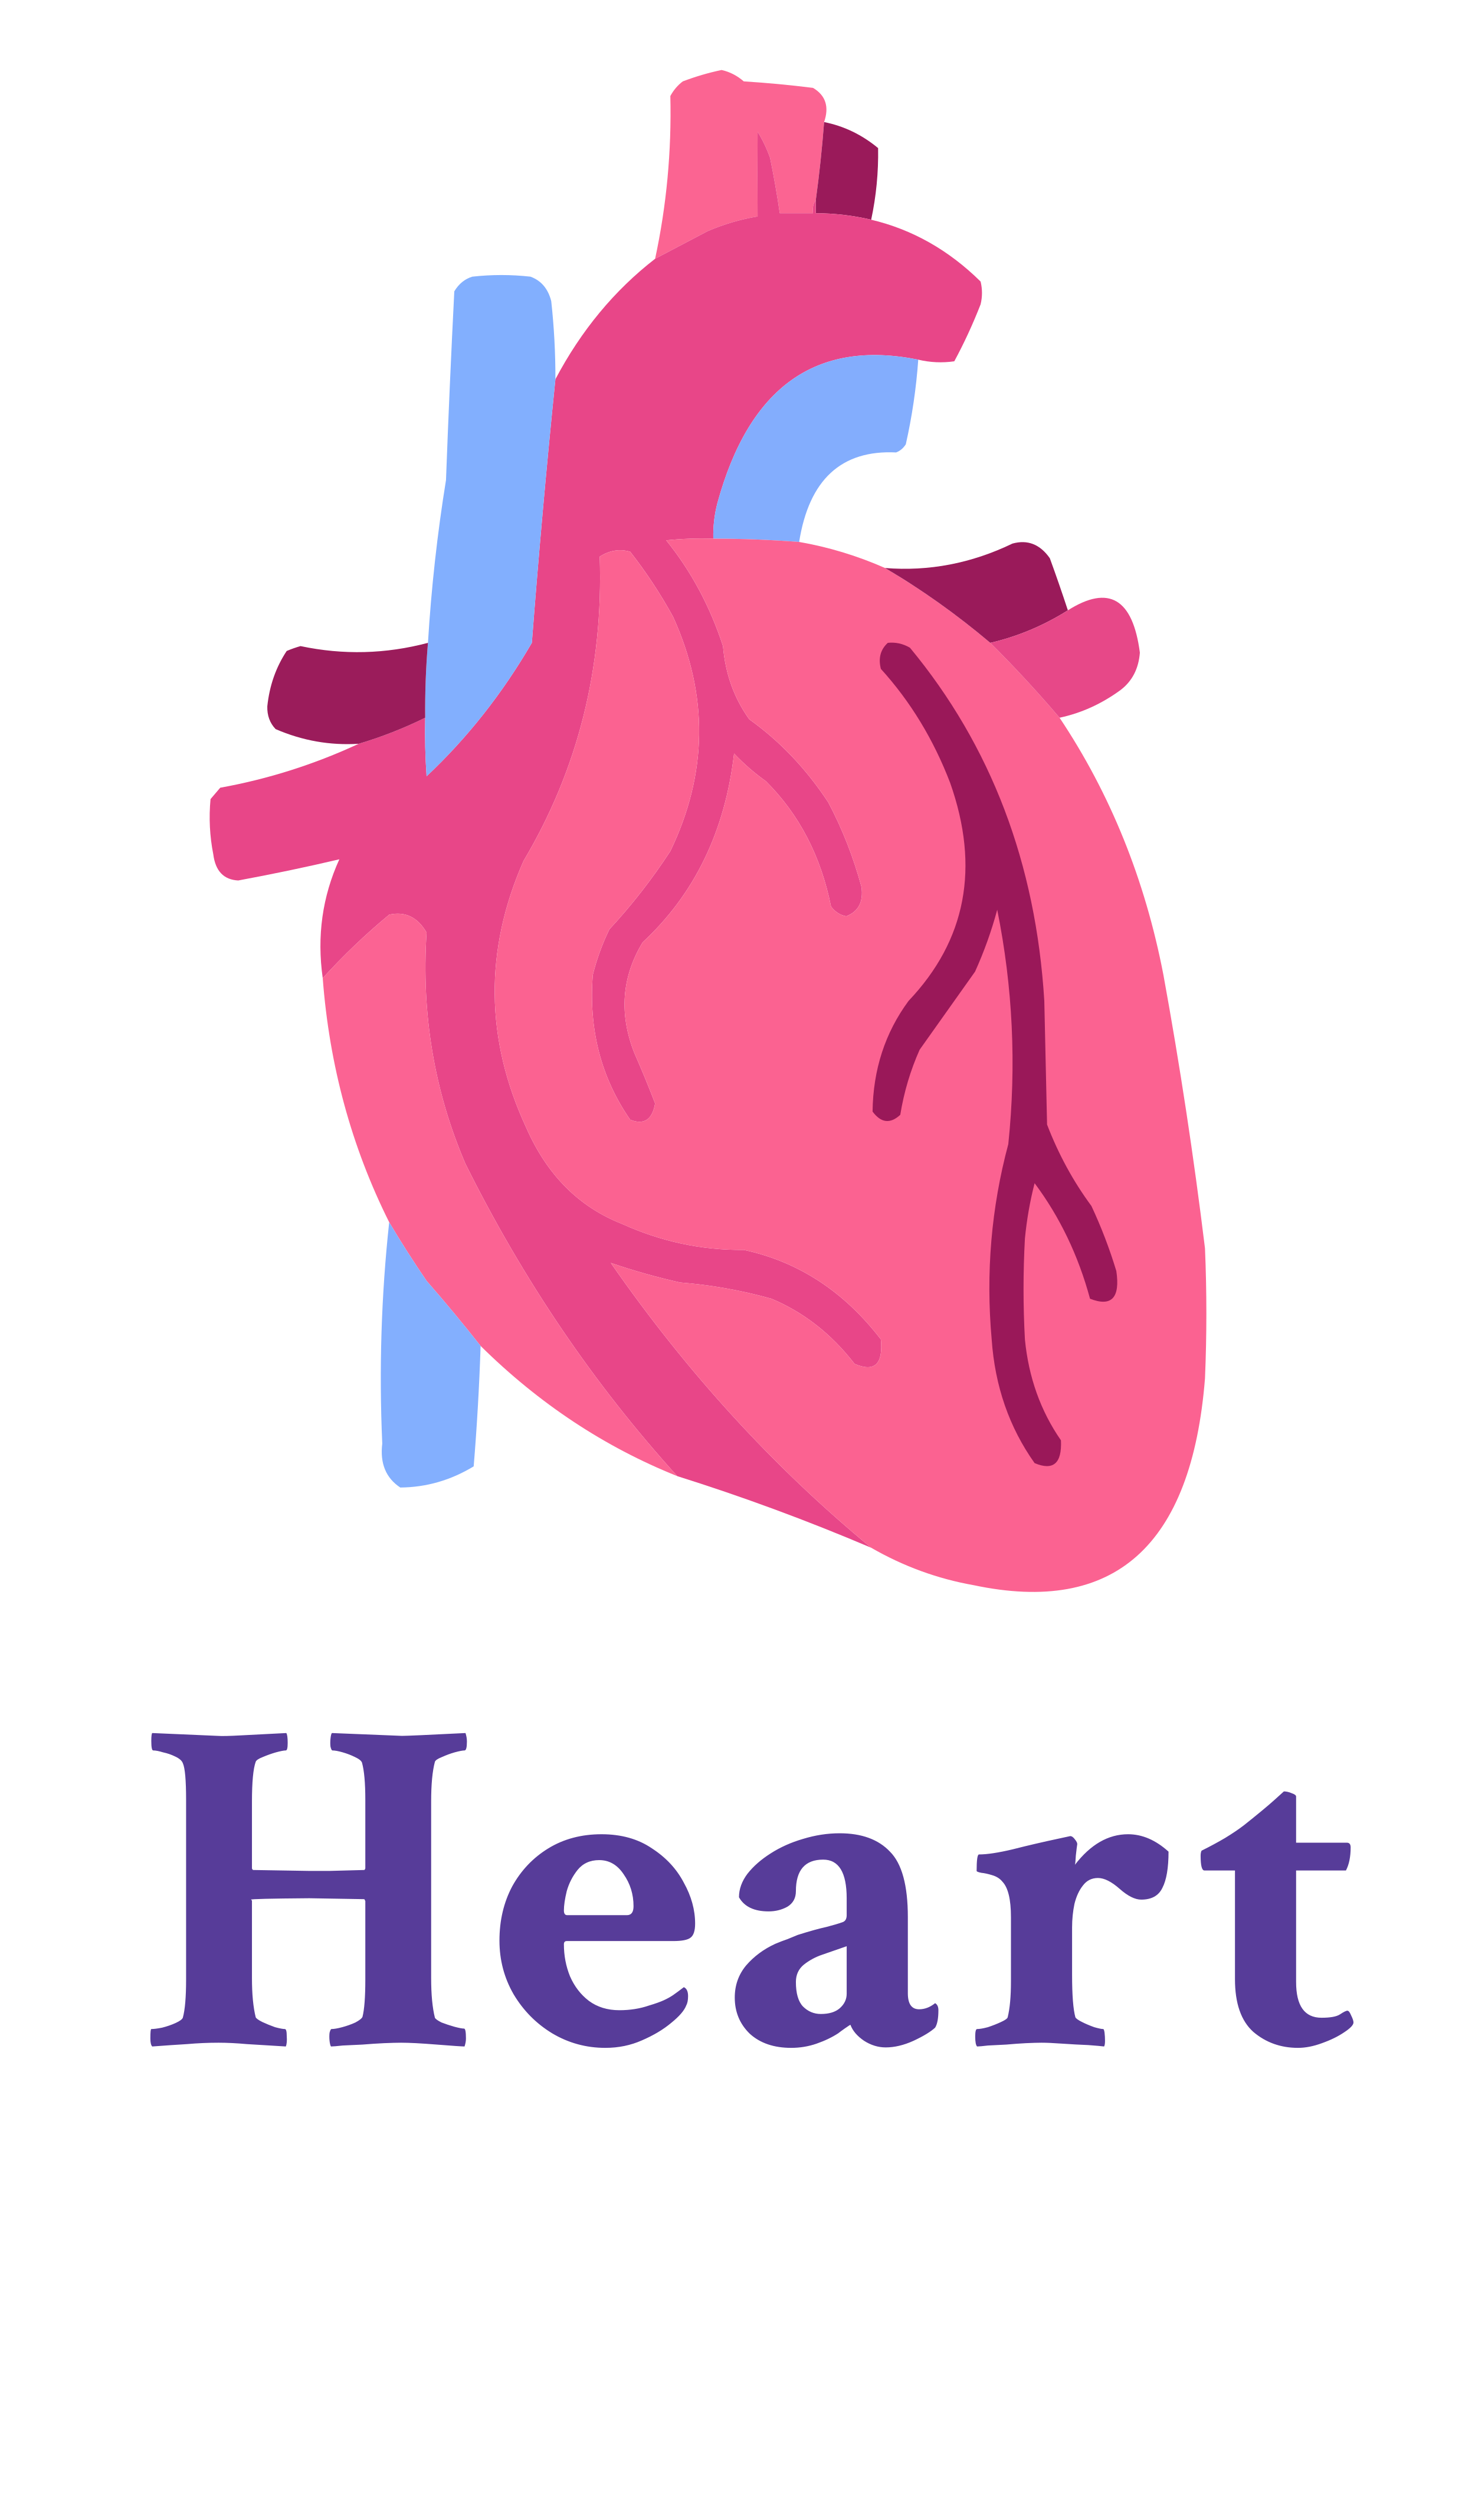 <svg width="49" height="83" viewBox="0 0 49 83" fill="none" xmlns="http://www.w3.org/2000/svg">
<path d="M5.057 67.948C5.016 67.906 4.995 67.817 4.995 67.682C4.995 67.474 5.005 67.369 5.026 67.369C5.109 67.369 5.229 67.354 5.386 67.323C5.552 67.281 5.703 67.229 5.839 67.166C5.974 67.104 6.052 67.046 6.073 66.994C6.146 66.734 6.182 66.312 6.182 65.729V59.76C6.182 59.104 6.146 58.697 6.073 58.541C6.042 58.458 5.958 58.385 5.823 58.322C5.698 58.26 5.563 58.213 5.417 58.182C5.281 58.14 5.172 58.119 5.089 58.119C5.047 58.119 5.026 58.015 5.026 57.807C5.026 57.651 5.037 57.562 5.057 57.541L7.229 57.635C7.365 57.645 7.62 57.64 7.995 57.619C8.38 57.599 8.886 57.572 9.511 57.541C9.542 57.583 9.557 57.692 9.557 57.869C9.557 58.036 9.537 58.119 9.495 58.119C9.432 58.119 9.323 58.14 9.167 58.182C9.021 58.224 8.875 58.276 8.729 58.338C8.594 58.39 8.516 58.442 8.495 58.494C8.412 58.724 8.37 59.166 8.37 59.822V62.041L8.401 62.088L10.276 62.119C10.422 62.119 10.646 62.119 10.948 62.119C11.25 62.109 11.636 62.099 12.104 62.088C12.125 62.067 12.136 62.047 12.136 62.026V59.76C12.136 59.197 12.099 58.786 12.026 58.526C12.005 58.463 11.927 58.401 11.792 58.338C11.667 58.276 11.531 58.224 11.386 58.182C11.24 58.14 11.125 58.119 11.042 58.119C11.021 58.119 11 58.078 10.979 57.994C10.969 57.911 10.969 57.822 10.979 57.729C10.99 57.625 11.005 57.562 11.026 57.541L13.354 57.635C13.511 57.635 14.214 57.604 15.464 57.541C15.495 57.635 15.511 57.729 15.511 57.822C15.511 58.02 15.485 58.119 15.432 58.119C15.37 58.119 15.261 58.14 15.104 58.182C14.958 58.224 14.818 58.276 14.682 58.338C14.547 58.39 14.469 58.442 14.448 58.494C14.406 58.651 14.375 58.838 14.354 59.057C14.333 59.276 14.323 59.531 14.323 59.822V65.666C14.323 65.948 14.333 66.198 14.354 66.416C14.375 66.635 14.406 66.828 14.448 66.994C14.469 67.036 14.542 67.088 14.667 67.151C14.802 67.203 14.943 67.25 15.089 67.291C15.245 67.333 15.354 67.354 15.417 67.354C15.458 67.354 15.479 67.463 15.479 67.682C15.479 67.765 15.464 67.854 15.432 67.948C15.391 67.948 15.292 67.942 15.136 67.932C14.979 67.921 14.771 67.906 14.511 67.885C14.25 67.864 14.021 67.849 13.823 67.838C13.625 67.828 13.458 67.823 13.323 67.823C13.188 67.823 13 67.828 12.761 67.838C12.531 67.849 12.292 67.864 12.042 67.885C11.802 67.895 11.583 67.906 11.386 67.916C11.188 67.937 11.057 67.948 10.995 67.948C10.974 67.916 10.958 67.854 10.948 67.76C10.938 67.666 10.938 67.578 10.948 67.494C10.969 67.411 10.99 67.369 11.011 67.369C11.094 67.369 11.214 67.349 11.37 67.307C11.526 67.265 11.672 67.213 11.807 67.151C11.943 67.078 12.021 67.015 12.042 66.963C12.104 66.724 12.136 66.312 12.136 65.729V63.119L12.104 63.057L10.276 63.026C8.984 63.036 8.339 63.052 8.339 63.072L8.37 63.104V65.666C8.37 65.937 8.38 66.182 8.401 66.401C8.422 66.619 8.453 66.812 8.495 66.979C8.516 67.02 8.589 67.073 8.714 67.135C8.849 67.198 8.99 67.255 9.136 67.307C9.292 67.349 9.401 67.369 9.464 67.369C9.505 67.369 9.526 67.448 9.526 67.604C9.537 67.76 9.526 67.875 9.495 67.948C8.984 67.916 8.552 67.89 8.198 67.869C7.854 67.838 7.542 67.823 7.261 67.823C6.917 67.823 6.568 67.838 6.214 67.869C5.87 67.89 5.484 67.916 5.057 67.948ZM20.108 67.994C19.473 67.994 18.884 67.833 18.342 67.51C17.811 67.187 17.384 66.755 17.061 66.213C16.749 65.671 16.592 65.078 16.592 64.432C16.592 63.765 16.733 63.166 17.014 62.635C17.306 62.104 17.707 61.682 18.217 61.369C18.728 61.057 19.316 60.901 19.983 60.901C20.639 60.901 21.197 61.057 21.655 61.369C22.124 61.672 22.478 62.052 22.717 62.51C22.967 62.958 23.092 63.411 23.092 63.869C23.092 64.109 23.04 64.265 22.936 64.338C22.842 64.411 22.65 64.448 22.358 64.448H18.827C18.764 64.448 18.733 64.484 18.733 64.557C18.733 64.932 18.801 65.286 18.936 65.619C19.082 65.953 19.29 66.224 19.561 66.432C19.842 66.64 20.181 66.744 20.577 66.744C20.931 66.744 21.259 66.692 21.561 66.588C21.77 66.526 21.931 66.468 22.046 66.416C22.16 66.364 22.264 66.307 22.358 66.244C22.462 66.171 22.582 66.083 22.717 65.979C22.811 66.02 22.858 66.119 22.858 66.276C22.858 66.411 22.837 66.515 22.796 66.588C22.733 66.755 22.566 66.948 22.296 67.166C22.035 67.385 21.712 67.578 21.327 67.744C20.952 67.911 20.546 67.994 20.108 67.994ZM18.842 63.588H20.827C20.973 63.588 21.046 63.489 21.046 63.291C21.046 62.895 20.936 62.541 20.717 62.229C20.509 61.916 20.238 61.76 19.905 61.76C19.603 61.76 19.363 61.869 19.186 62.088C19.02 62.297 18.9 62.531 18.827 62.791C18.764 63.052 18.733 63.265 18.733 63.432C18.733 63.536 18.77 63.588 18.842 63.588ZM26.284 67.994C25.711 67.994 25.252 67.838 24.909 67.526C24.575 67.203 24.409 66.802 24.409 66.323C24.409 65.916 24.534 65.562 24.784 65.26C25.044 64.958 25.367 64.718 25.752 64.541C25.898 64.479 26.034 64.427 26.159 64.385C26.284 64.333 26.398 64.286 26.502 64.244C26.898 64.119 27.216 64.031 27.456 63.979C27.695 63.916 27.872 63.864 27.987 63.822C28.081 63.791 28.127 63.713 28.127 63.588V63.026C28.127 62.172 27.867 61.744 27.346 61.744C26.742 61.744 26.44 62.093 26.44 62.791C26.44 63.02 26.346 63.192 26.159 63.307C25.971 63.411 25.763 63.463 25.534 63.463C25.055 63.463 24.726 63.307 24.549 62.994C24.549 62.724 24.643 62.463 24.831 62.213C25.028 61.963 25.284 61.739 25.596 61.541C25.919 61.333 26.278 61.172 26.674 61.057C27.081 60.932 27.487 60.869 27.893 60.869C28.622 60.869 29.18 61.072 29.565 61.479C29.961 61.875 30.159 62.599 30.159 63.651V66.182C30.159 66.536 30.284 66.713 30.534 66.713C30.721 66.713 30.898 66.645 31.065 66.51C31.138 66.552 31.174 66.63 31.174 66.744C31.174 67.015 31.138 67.208 31.065 67.323C30.919 67.458 30.68 67.604 30.346 67.76C30.023 67.906 29.716 67.979 29.424 67.979C29.174 67.979 28.935 67.906 28.706 67.76C28.476 67.604 28.325 67.427 28.252 67.229C28.242 67.229 28.185 67.265 28.081 67.338C27.976 67.411 27.898 67.468 27.846 67.51C27.638 67.645 27.398 67.76 27.127 67.854C26.857 67.948 26.575 67.994 26.284 67.994ZM27.268 66.869C27.539 66.869 27.747 66.807 27.893 66.682C28.049 66.546 28.127 66.385 28.127 66.198V64.619L27.315 64.901C27.096 64.974 26.893 65.083 26.706 65.229C26.528 65.375 26.44 65.567 26.44 65.807C26.44 66.182 26.518 66.453 26.674 66.619C26.841 66.786 27.039 66.869 27.268 66.869ZM32.459 67.948C32.418 67.906 32.397 67.796 32.397 67.619C32.397 67.453 32.418 67.369 32.459 67.369C32.543 67.369 32.662 67.349 32.819 67.307C32.975 67.255 33.121 67.198 33.256 67.135C33.392 67.073 33.465 67.02 33.475 66.979C33.548 66.687 33.584 66.291 33.584 65.791V63.651C33.584 63.067 33.49 62.677 33.303 62.479C33.22 62.375 33.105 62.302 32.959 62.26C32.824 62.218 32.704 62.192 32.6 62.182C32.496 62.161 32.444 62.14 32.444 62.119C32.444 61.755 32.47 61.572 32.522 61.572C32.793 61.572 33.168 61.515 33.647 61.401C34.136 61.276 34.652 61.156 35.194 61.041L35.553 60.963C35.605 60.963 35.657 61 35.709 61.072C35.761 61.135 35.787 61.187 35.787 61.229C35.777 61.291 35.761 61.416 35.74 61.604C35.73 61.791 35.72 61.895 35.709 61.916C36.23 61.239 36.819 60.901 37.475 60.901C37.944 60.901 38.392 61.093 38.819 61.479C38.819 62.02 38.751 62.422 38.615 62.682C38.49 62.942 38.256 63.072 37.912 63.072C37.704 63.072 37.465 62.953 37.194 62.713C36.923 62.474 36.683 62.354 36.475 62.354C36.267 62.354 36.1 62.437 35.975 62.604C35.85 62.76 35.756 62.963 35.694 63.213C35.642 63.463 35.615 63.724 35.615 63.994V65.573C35.615 66.25 35.652 66.718 35.725 66.979C35.746 67.02 35.819 67.073 35.944 67.135C36.069 67.198 36.204 67.255 36.35 67.307C36.496 67.349 36.595 67.369 36.647 67.369C36.668 67.369 36.683 67.411 36.694 67.494C36.704 67.578 36.709 67.666 36.709 67.76C36.709 67.854 36.699 67.916 36.678 67.948C36.595 67.937 36.418 67.921 36.147 67.901C35.876 67.89 35.59 67.875 35.287 67.854C34.996 67.833 34.767 67.823 34.6 67.823C34.475 67.823 34.303 67.828 34.084 67.838C33.876 67.849 33.657 67.864 33.428 67.885C33.199 67.895 32.996 67.906 32.819 67.916C32.642 67.937 32.522 67.948 32.459 67.948ZM43.119 67.994C42.546 67.994 42.052 67.817 41.635 67.463C41.229 67.099 41.026 66.515 41.026 65.713V62.104H40.01C39.927 62.104 39.885 61.942 39.885 61.619C39.885 61.547 39.895 61.489 39.916 61.447C40.208 61.302 40.468 61.161 40.697 61.026C40.937 60.88 41.145 60.739 41.322 60.604C41.781 60.239 42.114 59.963 42.322 59.776C42.531 59.588 42.64 59.489 42.651 59.479C42.734 59.479 42.822 59.5 42.916 59.541C43.01 59.572 43.057 59.609 43.057 59.651V61.182H44.744C44.828 61.182 44.869 61.234 44.869 61.338C44.869 61.651 44.817 61.906 44.713 62.104H43.057V65.807C43.057 66.599 43.338 66.994 43.901 66.994C44.192 66.994 44.395 66.958 44.51 66.885C44.635 66.802 44.718 66.76 44.76 66.76C44.802 66.76 44.843 66.812 44.885 66.916C44.937 67.02 44.963 67.099 44.963 67.151C44.963 67.234 44.859 67.343 44.651 67.479C44.453 67.614 44.208 67.734 43.916 67.838C43.635 67.942 43.369 67.994 43.119 67.994Z" fill="#2D0C80" fill-opacity="0.8"/>
<path opacity="0.986" fill-rule="evenodd" clip-rule="evenodd" d="M27.377 4.053C27.311 4.922 27.219 5.786 27.101 6.647C27.015 6.762 26.984 6.906 27.009 7.079C26.64 7.079 26.272 7.079 25.904 7.079C25.815 6.464 25.707 5.851 25.582 5.242C25.469 4.926 25.331 4.638 25.168 4.377C25.162 5.294 25.162 6.231 25.168 7.187C24.602 7.281 24.05 7.443 23.512 7.673C22.923 7.983 22.34 8.289 21.763 8.592C22.144 6.822 22.312 5.021 22.269 3.188C22.377 2.99 22.515 2.828 22.683 2.702C23.105 2.542 23.535 2.415 23.972 2.324C24.243 2.385 24.489 2.511 24.708 2.702C25.476 2.75 26.243 2.822 27.009 2.918C27.429 3.167 27.552 3.545 27.377 4.053Z" fill="#FB6291"/>
<path opacity="0.981" fill-rule="evenodd" clip-rule="evenodd" d="M27.377 4.053C28.035 4.184 28.633 4.472 29.171 4.917C29.185 5.72 29.108 6.513 28.941 7.295C28.335 7.153 27.721 7.081 27.101 7.079C27.101 6.935 27.101 6.791 27.101 6.646C27.219 5.786 27.311 4.922 27.377 4.053Z" fill="#991758"/>
<path opacity="0.998" fill-rule="evenodd" clip-rule="evenodd" d="M27.101 6.646C27.101 6.791 27.101 6.935 27.101 7.079C27.721 7.081 28.335 7.153 28.941 7.295C30.305 7.618 31.516 8.303 32.576 9.348C32.637 9.6 32.637 9.853 32.576 10.105C32.318 10.765 32.027 11.395 31.702 11.996C31.3 12.054 30.902 12.036 30.505 11.942C27.113 11.261 24.889 12.846 23.834 16.697C23.732 17.085 23.686 17.481 23.696 17.886C23.173 17.868 22.652 17.886 22.131 17.94C22.957 18.959 23.586 20.13 24.018 21.453C24.096 22.373 24.387 23.184 24.892 23.884C25.908 24.609 26.782 25.527 27.515 26.64C27.982 27.521 28.35 28.458 28.619 29.45C28.686 29.942 28.517 30.266 28.113 30.422C27.911 30.385 27.742 30.277 27.607 30.098C27.272 28.428 26.551 27.041 25.444 25.938C25.067 25.671 24.714 25.365 24.386 25.019C24.087 27.596 23.074 29.686 21.349 31.287C20.653 32.439 20.561 33.663 21.073 34.962C21.318 35.518 21.548 36.077 21.763 36.637C21.667 37.18 21.391 37.36 20.935 37.177C19.965 35.776 19.551 34.173 19.693 32.368C19.826 31.84 20.01 31.335 20.245 30.855C20.982 30.061 21.657 29.196 22.269 28.261C23.513 25.68 23.544 23.086 22.361 20.48C21.939 19.713 21.463 18.992 20.935 18.318C20.588 18.218 20.251 18.272 19.923 18.48C20.045 22.176 19.201 25.544 17.392 28.585C16.085 31.55 16.115 34.504 17.484 37.447C18.172 39.011 19.23 40.073 20.659 40.635C21.961 41.224 23.31 41.513 24.708 41.5C26.519 41.888 28.037 42.878 29.263 44.472C29.341 45.299 29.05 45.569 28.389 45.283C27.624 44.293 26.704 43.572 25.628 43.121C24.629 42.842 23.617 42.662 22.591 42.581C21.806 42.404 21.04 42.188 20.291 41.932C22.818 45.568 25.701 48.72 28.941 51.389C26.824 50.488 24.676 49.695 22.499 49.011C19.723 45.95 17.377 42.491 15.46 38.636C14.426 36.225 13.996 33.667 14.171 30.963C13.874 30.45 13.46 30.252 12.929 30.369C12.151 31.012 11.415 31.715 10.721 32.476C10.524 31.084 10.708 29.769 11.273 28.531C10.165 28.791 9.046 29.025 7.914 29.234C7.433 29.209 7.157 28.921 7.086 28.369C6.966 27.762 6.936 27.149 6.994 26.532C7.101 26.406 7.208 26.28 7.316 26.154C8.907 25.867 10.44 25.381 11.917 24.695C12.671 24.471 13.407 24.183 14.125 23.83C14.11 24.48 14.126 25.128 14.171 25.775C15.526 24.501 16.692 23.024 17.668 21.344C17.893 18.419 18.154 15.501 18.451 12.591C19.305 10.974 20.409 9.641 21.763 8.592C22.34 8.289 22.923 7.983 23.512 7.673C24.05 7.443 24.602 7.281 25.168 7.187C25.162 6.231 25.162 5.294 25.168 4.377C25.331 4.638 25.469 4.926 25.582 5.242C25.707 5.851 25.815 6.464 25.904 7.079C26.272 7.079 26.64 7.079 27.009 7.079C26.984 6.906 27.015 6.762 27.101 6.646Z" fill="#E84688"/>
<path opacity="0.987" fill-rule="evenodd" clip-rule="evenodd" d="M18.451 12.591C18.154 15.501 17.893 18.419 17.668 21.344C16.692 23.024 15.526 24.501 14.171 25.775C14.126 25.128 14.11 24.48 14.125 23.83C14.117 22.999 14.147 22.17 14.217 21.344C14.327 19.53 14.526 17.729 14.816 15.941C14.894 13.844 14.986 11.755 15.092 9.673C15.242 9.423 15.442 9.261 15.69 9.186C16.334 9.114 16.978 9.114 17.622 9.186C17.977 9.315 18.207 9.585 18.312 9.997C18.407 10.858 18.453 11.723 18.451 12.591Z" fill="#81AEFE"/>
<path opacity="0.99" fill-rule="evenodd" clip-rule="evenodd" d="M30.505 11.942C30.437 12.893 30.299 13.829 30.091 14.752C30.008 14.882 29.901 14.972 29.769 15.022C27.95 14.934 26.876 15.925 26.548 17.994C25.599 17.921 24.648 17.884 23.696 17.886C23.686 17.481 23.732 17.085 23.834 16.697C24.889 12.846 27.113 11.261 30.505 11.942Z" fill="#82ADFD"/>
<path opacity="0.998" fill-rule="evenodd" clip-rule="evenodd" d="M23.696 17.886C24.648 17.884 25.599 17.921 26.548 17.994C27.526 18.164 28.477 18.452 29.401 18.859C30.615 19.573 31.78 20.401 32.898 21.344C33.697 22.139 34.464 22.967 35.199 23.83C36.888 26.358 38.038 29.204 38.649 32.368C39.198 35.377 39.658 38.403 40.03 41.446C40.091 42.887 40.091 44.328 40.03 45.769C39.585 51.334 37.024 53.621 32.346 52.632C31.146 52.42 30.011 52.005 28.941 51.389C25.701 48.72 22.818 45.568 20.291 41.932C21.04 42.188 21.806 42.404 22.591 42.581C23.617 42.662 24.629 42.842 25.628 43.121C26.704 43.572 27.624 44.293 28.389 45.283C29.05 45.569 29.341 45.299 29.263 44.472C28.037 42.878 26.519 41.888 24.708 41.5C23.31 41.513 21.961 41.224 20.659 40.636C19.23 40.074 18.172 39.011 17.484 37.447C16.115 34.505 16.085 31.55 17.392 28.585C19.201 25.544 20.045 22.176 19.923 18.48C20.251 18.272 20.588 18.218 20.935 18.318C21.463 18.993 21.939 19.713 22.361 20.48C23.544 23.086 23.513 25.68 22.269 28.261C21.657 29.196 20.982 30.061 20.245 30.855C20.01 31.335 19.826 31.84 19.693 32.368C19.551 34.173 19.965 35.776 20.935 37.177C21.391 37.36 21.667 37.18 21.763 36.637C21.548 36.077 21.318 35.518 21.073 34.962C20.561 33.664 20.653 32.439 21.349 31.287C23.074 29.686 24.087 27.596 24.386 25.019C24.714 25.365 25.067 25.671 25.444 25.938C26.551 27.041 27.272 28.428 27.607 30.098C27.742 30.277 27.911 30.385 28.113 30.423C28.517 30.266 28.686 29.942 28.619 29.45C28.35 28.458 27.982 27.522 27.515 26.64C26.782 25.527 25.908 24.609 24.892 23.884C24.387 23.184 24.096 22.373 24.018 21.453C23.586 20.13 22.957 18.959 22.131 17.94C22.652 17.886 23.173 17.868 23.696 17.886Z" fill="#FB6291"/>
<path opacity="0.981" fill-rule="evenodd" clip-rule="evenodd" d="M35.475 20.264C34.666 20.773 33.807 21.133 32.898 21.344C31.78 20.401 30.615 19.572 29.401 18.859C30.857 18.976 32.268 18.706 33.634 18.048C34.137 17.909 34.551 18.071 34.876 18.535C35.086 19.11 35.285 19.686 35.475 20.264Z" fill="#991758"/>
<path opacity="0.987" fill-rule="evenodd" clip-rule="evenodd" d="M35.199 23.83C34.464 22.967 33.697 22.139 32.898 21.344C33.807 21.133 34.666 20.773 35.475 20.264C36.835 19.405 37.632 19.873 37.867 21.669C37.826 22.204 37.611 22.618 37.223 22.912C36.595 23.371 35.92 23.677 35.199 23.83Z" fill="#E74687"/>
<path opacity="0.976" fill-rule="evenodd" clip-rule="evenodd" d="M14.217 21.344C14.147 22.17 14.117 22.999 14.125 23.83C13.407 24.183 12.671 24.471 11.917 24.695C10.966 24.755 10.046 24.593 9.156 24.208C8.964 24.008 8.872 23.756 8.88 23.452C8.952 22.764 9.167 22.152 9.524 21.614C9.675 21.55 9.828 21.496 9.984 21.452C11.402 21.752 12.813 21.716 14.217 21.344Z" fill="#991757"/>
<path fill-rule="evenodd" clip-rule="evenodd" d="M29.493 21.344C29.753 21.317 29.998 21.371 30.229 21.506C32.925 24.761 34.413 28.669 34.692 33.232C34.723 34.601 34.754 35.97 34.784 37.339C35.163 38.325 35.654 39.225 36.257 40.041C36.583 40.736 36.859 41.456 37.085 42.202C37.217 43.093 36.925 43.399 36.211 43.121C35.822 41.686 35.209 40.407 34.37 39.285C34.216 39.883 34.109 40.495 34.048 41.122C33.987 42.238 33.987 43.355 34.048 44.472C34.171 45.732 34.57 46.849 35.245 47.822C35.282 48.587 34.991 48.84 34.37 48.579C33.528 47.394 33.052 46.025 32.944 44.472C32.746 42.26 32.93 40.099 33.496 37.988C33.769 35.366 33.646 32.773 33.128 30.206C32.938 30.912 32.692 31.597 32.392 32.26C31.778 33.124 31.165 33.989 30.551 34.853C30.245 35.538 30.03 36.259 29.907 37.015C29.574 37.322 29.267 37.286 28.987 36.907C29.004 35.514 29.403 34.289 30.183 33.232C32.097 31.216 32.557 28.803 31.564 25.991C31.011 24.55 30.244 23.289 29.263 22.209C29.173 21.855 29.249 21.567 29.493 21.344Z" fill="#9A1859"/>
<path opacity="0.992" fill-rule="evenodd" clip-rule="evenodd" d="M22.499 49.011C20.082 48.043 17.904 46.602 15.966 44.688C15.386 43.953 14.788 43.233 14.171 42.527C13.735 41.889 13.32 41.24 12.929 40.581C11.678 38.081 10.941 35.379 10.721 32.476C11.415 31.715 12.151 31.012 12.929 30.369C13.46 30.252 13.874 30.45 14.171 30.963C13.996 33.667 14.426 36.225 15.46 38.636C17.377 42.491 19.723 45.95 22.499 49.011Z" fill="#FB6292"/>
<path opacity="0.983" fill-rule="evenodd" clip-rule="evenodd" d="M12.929 40.581C13.32 41.241 13.735 41.889 14.171 42.527C14.788 43.233 15.386 43.953 15.966 44.688C15.922 46.028 15.845 47.361 15.736 48.687C14.973 49.149 14.161 49.383 13.297 49.389C12.818 49.072 12.619 48.586 12.699 47.93C12.589 45.469 12.665 43.019 12.929 40.581Z" fill="#81AEFE"/>
</svg>
